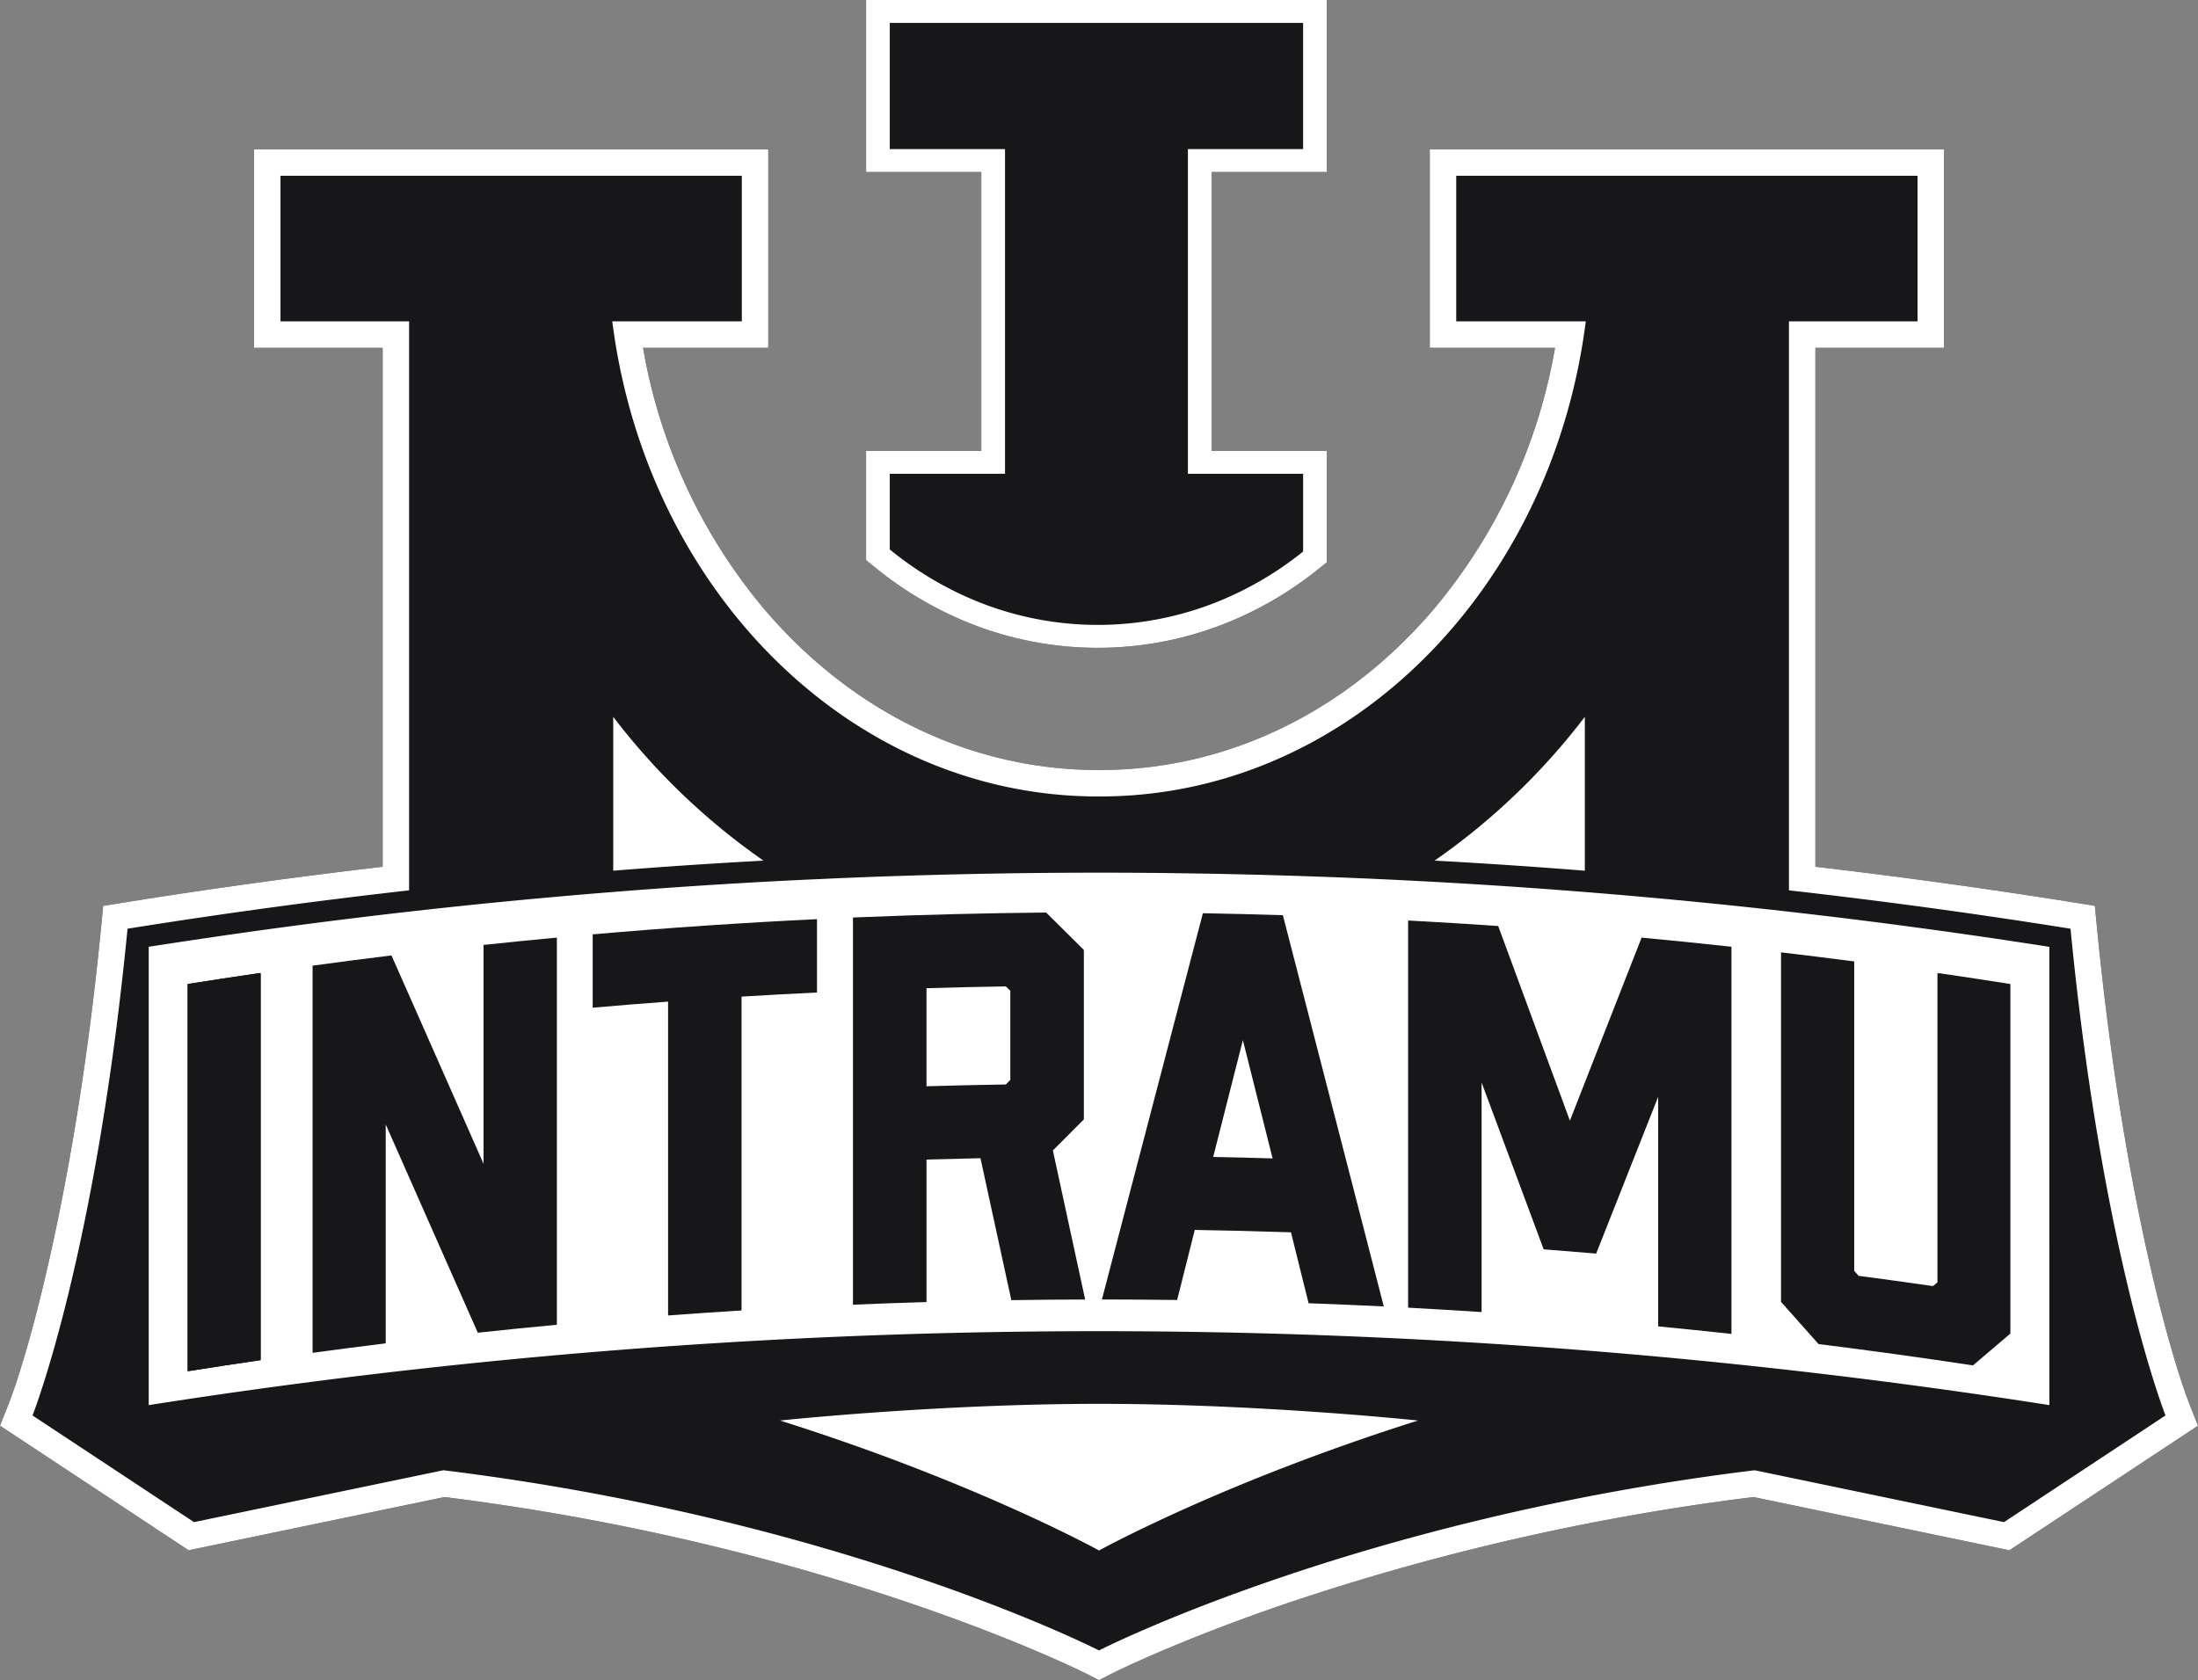 <svg id="Group_21" data-name="Group 21" xmlns="http://www.w3.org/2000/svg" xmlns:xlink="http://www.w3.org/1999/xlink" width="435.51" height="332.934" viewBox="0 0 435.51 332.934">
  <rect x="0" y="0" width="435.51" height="332.934" fill="#808080" stroke="none"/>
  <defs>
    <style>
      .cls-1 {
        fill: none;
      }

      .cls-2 {
        clip-path: url(#clip-path);
      }

      .cls-3 {
        fill: #fff;
      }

      .cls-4 {
        fill: #171719;
      }
    </style>
    <clipPath id="clip-path">
      <rect id="Rectangle_11" data-name="Rectangle 11" class="cls-1" width="435.51" height="332.934"/>
    </clipPath>
  </defs>
  <g id="Group_20" data-name="Group 20" class="cls-2">
    <path id="Path_18" data-name="Path 18" d="M215.373,358.568c-.5-.255-50.622-25.514-127.3-35.064l-50.7,10.548L0,309.363l1.573-3.96c4.24-10.735,13.561-44.415,18.48-95.022l.392-4.028,5.763-.924c16.467-2.608,33.13-4.9,49.61-6.822V95.776H50.335V56.443h101.89V95.776h-24.81a109.222,109.222,0,0,0,23.567,51.246c12.848,15.315,29.2,25.726,47.285,30.111a81.805,81.805,0,0,0,19.273,2.3h.44a81.81,81.81,0,0,0,19.271-2.3c18.088-4.385,34.439-14.8,47.287-30.112a109.217,109.217,0,0,0,23.568-51.246H283.294V56.443H385.185V95.776H359.7v102.83c16.491,1.926,33.153,4.216,49.6,6.821l5.772.925.392,4.028c4.918,50.607,14.24,84.288,18.481,95.027l1.562,3.955-3.546,2.349-33.815,22.34-50.7-10.548a470.942,470.942,0,0,0-92.464,21.061c-22.046,7.513-34.711,13.939-34.837,14l-2.387,1.219Z" transform="translate(0 -26.853)"/>
    <path id="Path_19" data-name="Path 19" class="cls-3" d="M215.373,358.568c-.5-.255-50.622-25.514-127.3-35.064l-50.7,10.548L0,309.363l1.573-3.96c4.24-10.735,13.561-44.415,18.48-95.022l.392-4.028,5.763-.924c16.467-2.608,33.13-4.9,49.61-6.822V95.776H50.335V56.443h101.89V95.776h-24.81a109.222,109.222,0,0,0,23.567,51.246c12.848,15.315,29.2,25.726,47.285,30.111a81.805,81.805,0,0,0,19.273,2.3h.44a81.81,81.81,0,0,0,19.271-2.3c18.088-4.385,34.439-14.8,47.287-30.112a109.217,109.217,0,0,0,23.568-51.246H283.294V56.443H385.185V95.776H359.7v102.83c16.491,1.926,33.153,4.216,49.6,6.821l5.772.925.392,4.028c4.918,50.607,14.24,84.288,18.481,95.027l1.562,3.955-3.546,2.349-33.815,22.34-50.7-10.548a470.942,470.942,0,0,0-92.464,21.061c-22.046,7.513-34.711,13.939-34.837,14l-2.387,1.219Z" transform="translate(0 -26.853)"/>
    <path id="Path_20" data-name="Path 20" d="M85.387,367.761v76.722q-7.234,1.054-14.453,2.2V369.958q7.046-1.117,14.112-2.144c.115-.021.225-.037.341-.052" transform="translate(-33.748 -174.967)"/>
    <path id="Path_21" data-name="Path 21" d="M732.6,367.814l-.341.115v-.168c.115.016.225.031.341.052" transform="translate(-348.384 -174.967)"/>
    <path id="Path_22" data-name="Path 22" d="M399.267,330.6c-.309-.005-.619-.016-.928-.021l1.84.047c-.3-.01-.608-.021-.912-.026m6.134.168-2.878-.079,4.314.126-1.436-.047m3.733.121c.016.005.031,0,.047.005.692.021,1.384.047,2.076.068-.708-.026-1.415-.052-2.123-.073m-88.428.236c-1.452.058-2.9.115-4.351.183q2.564-.11,5.117-.21c-.257.005-.509.016-.765.026m0,0c-1.452.058-2.9.115-4.351.183q2.564-.11,5.117-.21c-.257.005-.509.016-.765.026" transform="translate(-150.509 -157.279)"/>
    <path id="Path_23" data-name="Path 23" d="M395.372,33.662V98.007H418.2v15.406A66.993,66.993,0,0,1,402.122,123a63.639,63.639,0,0,1-42.987,2.24A62.256,62.256,0,0,1,352.9,123,67.31,67.31,0,0,1,336.3,113V98.007h22.833V33.662H336.3v-25h81.9v25Z" transform="translate(-160 -4.122)"/>
    <path id="Path_24" data-name="Path 24" d="M373.247,128.372a68.323,68.323,0,0,1-19.776-2.918,67.252,67.252,0,0,1-6.707-2.408,72.027,72.027,0,0,1-17.755-10.7l-1.667-1.36V89.343h22.832V34.082H327.343V0h91.292V34.082H395.807V89.343h22.828v22.081l-1.7,1.362a71.721,71.721,0,0,1-17.214,10.262,68.459,68.459,0,0,1-26.476,5.323" transform="translate(-155.738)"/>
    <path id="Path_25" data-name="Path 25" class="cls-3" d="M373.247,128.372a68.323,68.323,0,0,1-19.776-2.918,67.252,67.252,0,0,1-6.707-2.408,72.027,72.027,0,0,1-17.755-10.7l-1.667-1.36V89.343h22.832V34.082H327.343V0h91.292V34.082H395.807V89.343h22.828v22.081l-1.7,1.362a71.721,71.721,0,0,1-17.214,10.262,68.459,68.459,0,0,1-26.476,5.323" transform="translate(-155.738)"/>
    <path id="Path_26" data-name="Path 26" class="cls-4" d="M395.372,33.662V98.007H418.2v15.406A66.993,66.993,0,0,1,402.122,123a63.639,63.639,0,0,1-42.987,2.24A62.256,62.256,0,0,1,352.9,123,67.31,67.31,0,0,1,336.3,113V98.007h22.833V33.662H336.3v-25h81.9v25Z" transform="translate(-160 -4.122)"/>
    <path id="Path_27" data-name="Path 27" class="cls-4" d="M85.387,444.531q-7.234,1.054-14.453,2.2V370.005q7.046-1.117,14.112-2.144l.341.115Z" transform="translate(-33.748 -175.015)"/>
    <path id="Path_28" data-name="Path 28" class="cls-4" d="M416.1,215.645l-1.767-.283q-26.964-4.27-54.023-7.324V95.291h25.483V66.442H294.386V95.291h25.667c-.058.477-.121.954-.189,1.426-6.2,44.917-36.518,80.811-75.527,90.268a86.837,86.837,0,0,1-20.508,2.448h-.44a86.837,86.837,0,0,1-20.508-2.448c-39.008-9.457-69.325-45.352-75.527-90.268-.068-.472-.131-.949-.189-1.426h25.667V66.442H61.426V95.291H86.909V208.038q-27.058,3.051-54.023,7.324l-1.767.283c-6.312,64.937-18.825,96.449-18.825,96.449l31.994,21.137L93.7,322.951c79.123,9.709,129.906,35.706,129.906,35.706s50.783-26,129.906-35.706l49.415,10.28,31.994-21.137S422.41,280.582,416.1,215.645m-96.234-41.981v30.484q-14.878-1.187-29.766-2a132.848,132.848,0,0,0,29.766-28.487m-192.51,0a132.894,132.894,0,0,0,29.771,28.492q-14.894.8-29.771,1.992Zm96.255,165.187S199.2,325.331,160.4,313.1c0,0,31.087-3.308,63.207-3.308s63.207,3.308,63.207,3.308c-38.8,12.236-63.207,25.756-63.207,25.756m188.3-28.812a1217.2,1217.2,0,0,0-376.591,0V219.226c1.457-.231,2.92-.456,4.377-.676q36.778-5.638,73.739-9,6.959-.637,13.924-1.19,17.866-1.431,35.748-2.317c1.431-.068,2.862-.142,4.294-.2s2.868-.136,4.3-.194c1.452-.068,2.9-.126,4.351-.183.257-.01.509-.021.765-.026,1.7-.068,3.413-.131,5.117-.189q3.248-.11,6.5-.2c.875-.026,1.756-.052,2.637-.073q2.178-.063,4.367-.11,3.6-.086,7.2-.147,5.717-.1,11.434-.147c1.62-.01,3.245-.021,4.865-.026q2.343-.008,4.687-.01,2.375,0,4.75.01,2.477.008,4.954.031c1.636.01,3.266.026,4.9.052s3.3.042,4.944.073h.168q8.713.142,17.415.409l1.436.047c.6.016,1.2.037,1.793.058l.5.016c.708.021,1.415.047,2.123.073.923.031,1.84.063,2.758.1q2.414.086,4.828.189,4.97.2,9.934.456,17.882.889,35.748,2.317,2.878.228,5.746.472,2.548.212,5.085.44c1.033.089,2.06.183,3.093.278q36.943,3.366,73.739,9,2.194.33,4.377.676Z" transform="translate(-5.849 -31.611)"/>
    <path id="Path_29" data-name="Path 29" class="cls-4" d="M166.542,354.4v76.722q-7.84.731-15.664,1.573-9.13-20.713-18.243-41.273V434.8q-7.25.9-14.49,1.882V359.959q7.809-1.062,15.628-2.024,3.232,7.29,6.459,14.6,5.89,13.313,11.785,26.689v-43.37q7.258-.771,14.527-1.452" transform="translate(-56.209 -168.611)"/>
    <path id="Path_30" data-name="Path 30" class="cls-4" d="M268.454,347.432v14.532q-7.478.362-14.946.818v62.19q-7.282.448-14.558.991v-62.19q-7.47.55-14.936,1.206V350.446q22.2-1.942,44.44-3.014" transform="translate(-106.578 -165.295)"/>
    <path id="Path_31" data-name="Path 31" class="cls-4" d="M365.624,408.868q-1.816-8.4-3.633-16.791,3.067-3.083,6.139-6.155V352.345q-3.735-3.719-7.476-7.413-18.055.173-36.1.9c-.723.026-1.452.058-2.176.089V422.64q7.29-.307,14.574-.524V393.88q5.347-.157,10.694-.267,1.376,6.33,2.752,12.666,1.683,7.73,3.36,15.46,7.313-.11,14.626-.126-1.376-6.377-2.758-12.744M353.556,378.1c-.294.3-.592.6-.886.9q-7.864.126-15.722.356V359.925q7.856-.236,15.722-.356c.294.288.592.577.886.865Z" transform="translate(-153.374 -164.106)"/>
    <path id="Path_32" data-name="Path 32" class="cls-4" d="M465.506,396.63q-6.59-25.564-13.174-51.045-7.926-.252-15.848-.393l-.865,3.3q-.763,2.9-1.52,5.809-7.124,27.224-14.254,54.531-1.691,6.448-3.371,12.9,7.455.008,14.909.1,1.746-6.943,3.491-13.882,9.531.157,19.061.472,1.746,7.022,3.491,14.055,7.455.267,14.9.634-3.413-13.25-6.82-26.484m-26.982-3.14q2.941-11.583,5.882-23.145,2.941,11.709,5.887,23.433-5.89-.173-11.769-.288" transform="translate(-198.143 -164.23)"/>
    <path id="Path_33" data-name="Path 33" class="cls-4" d="M596.271,353.142v76.722q-7.258-.794-14.521-1.494V382.882q-6.141,15.5-12.283,31.061-5.206-.448-10.406-.844-4.655-12.535-9.31-25.038-1.494-4.01-2.988-8.016v45.488q-7.282-.48-14.558-.87V347.942q8.925.48,17.85,1.09,6.377,17.268,12.749,34.61c.488,1.321.97,2.642,1.457,3.969l2.013-5.143q6.1-15.6,12.194-31.134,8.909.834,17.8,1.809" transform="translate(-253.203 -165.538)"/>
    <path id="Path_34" data-name="Path 34" class="cls-4" d="M718.595,366.257v69.267q-3.7,3.145-7.413,6.307-15.271-2.32-30.589-4.225-3.719-4.191-7.439-8.356V359.982q7.25.857,14.5,1.8v61.31c.294.33.582.661.875.991q7.376.967,14.742,2.034c.294-.246.582-.5.875-.75V364.228l.341-.115h.005q7.061,1.03,14.107,2.144" transform="translate(-320.262 -171.266)"/>
  </g>
</svg>
